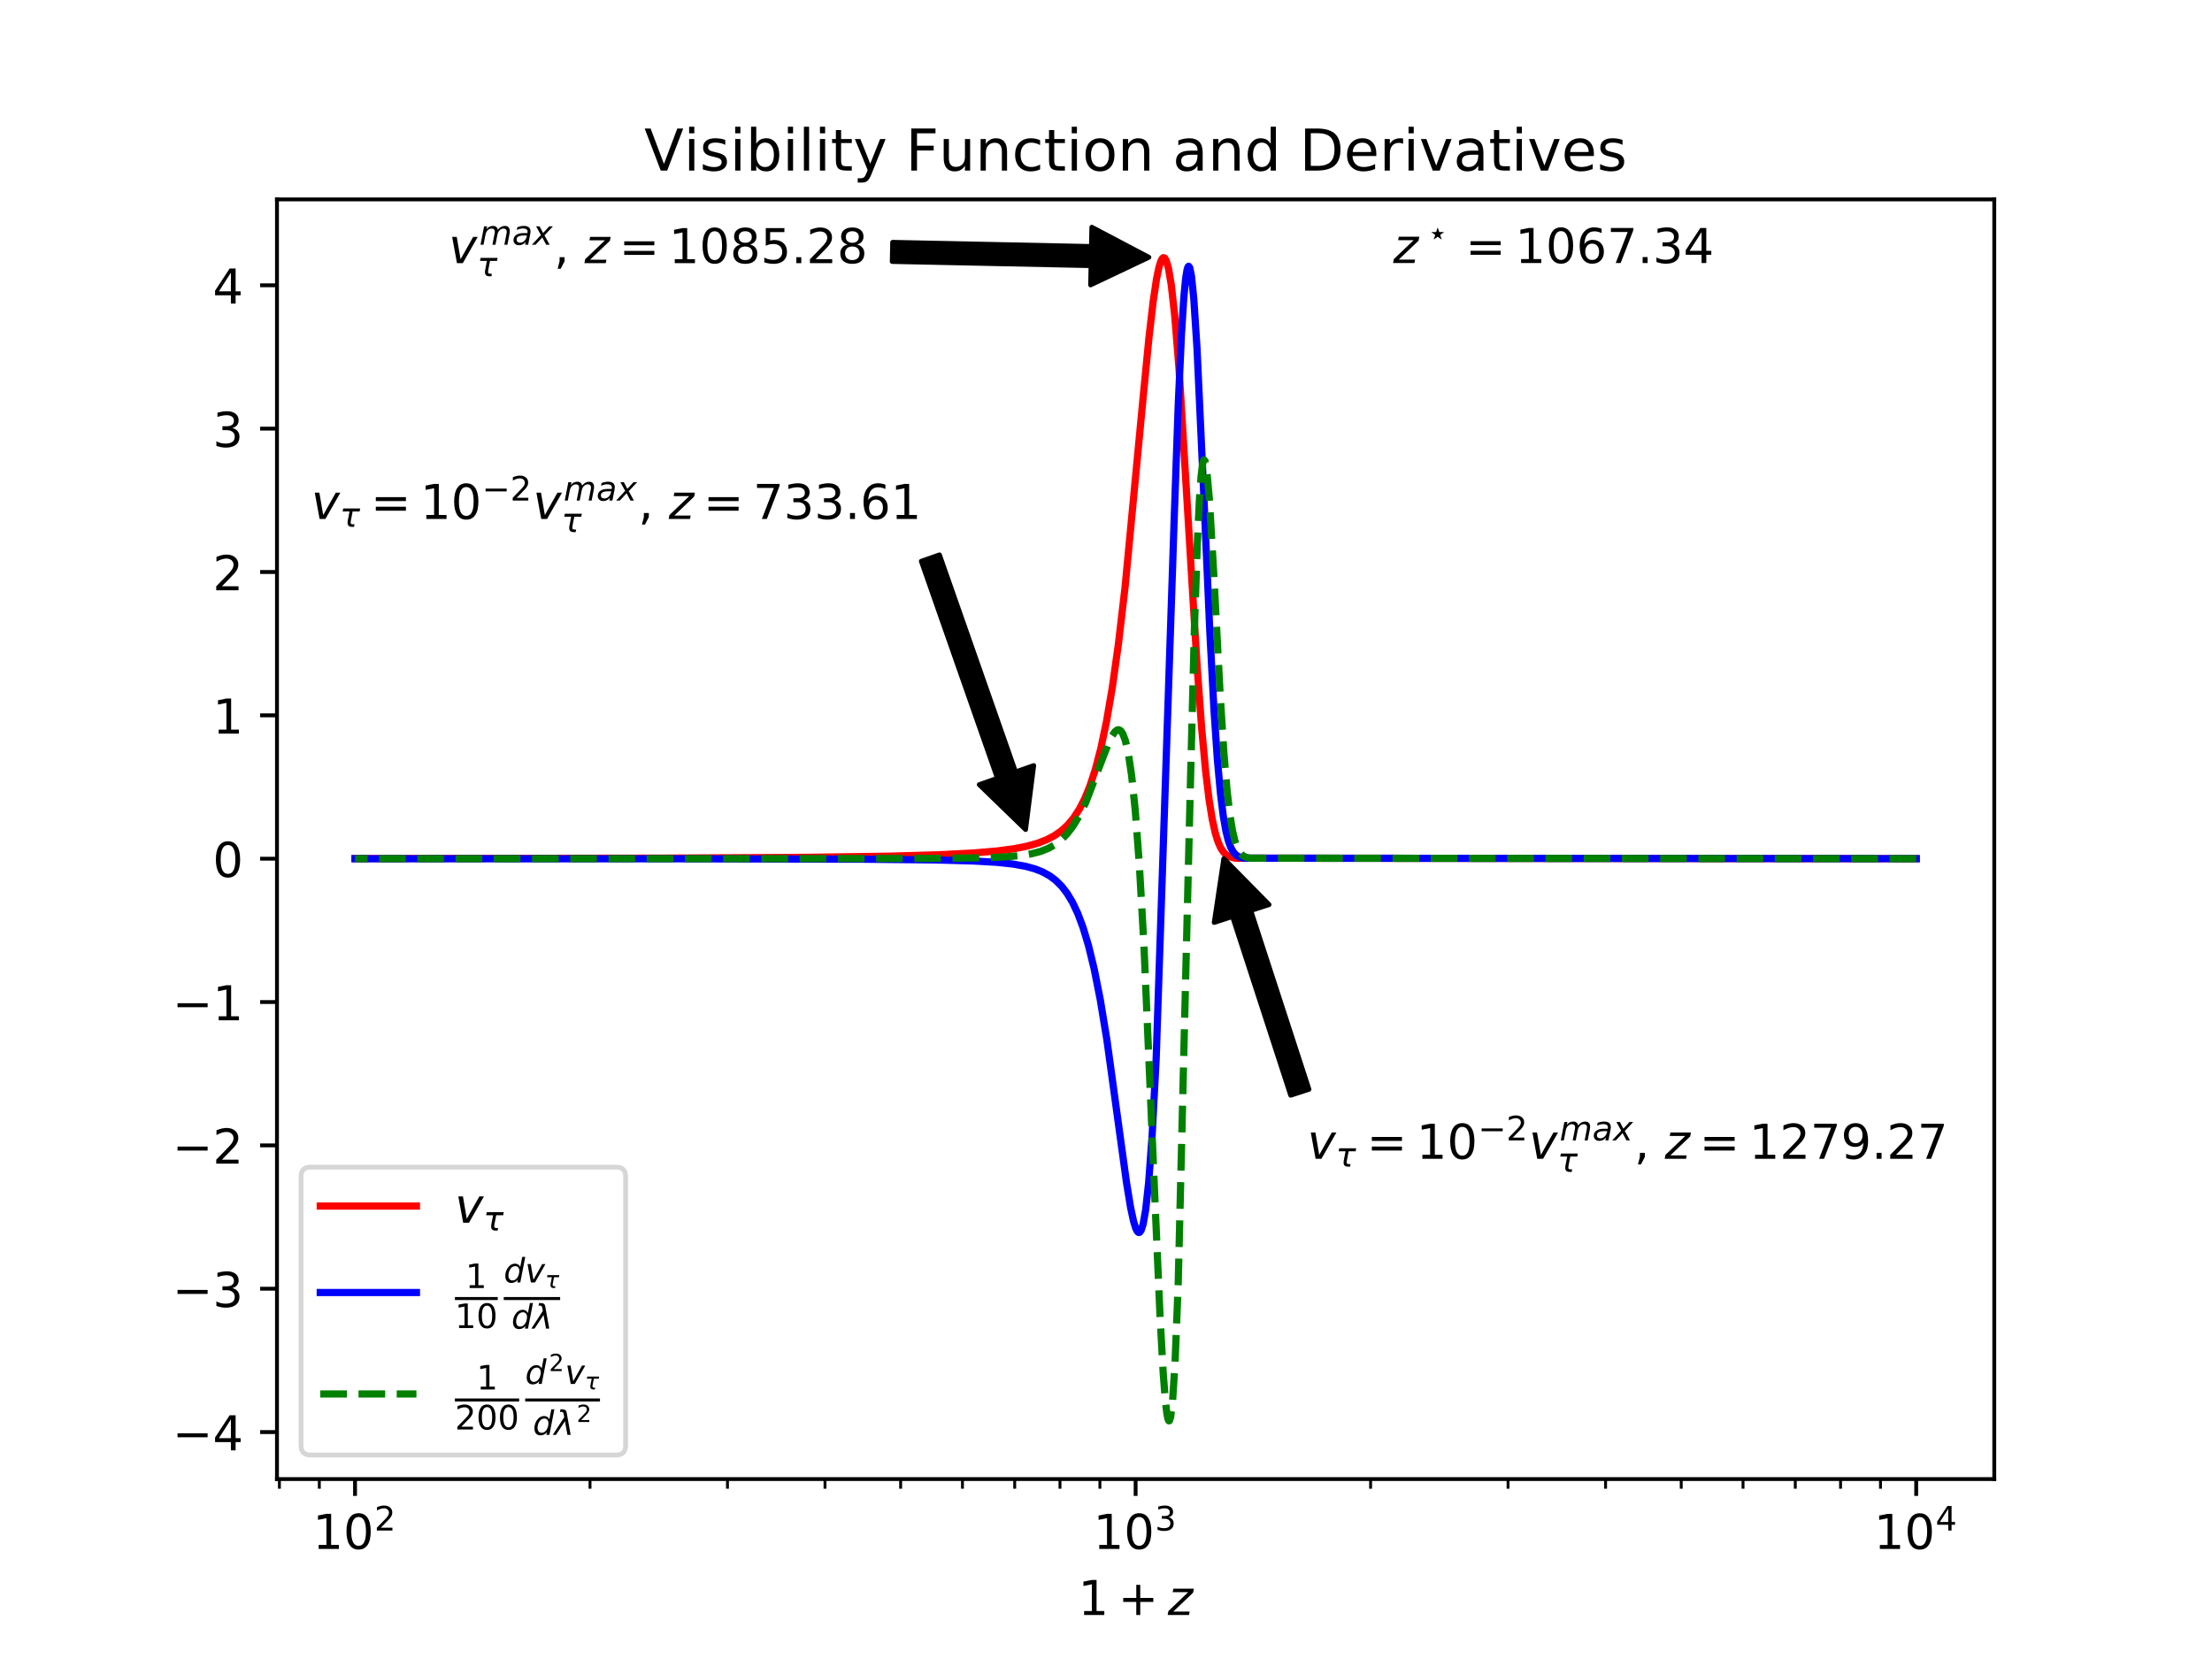 <?xml version="1.0" encoding="utf-8" standalone="no"?>
<!DOCTYPE svg PUBLIC "-//W3C//DTD SVG 1.1//EN"
  "http://www.w3.org/Graphics/SVG/1.1/DTD/svg11.dtd">
<!-- Created with matplotlib (http://matplotlib.org/) -->
<svg height="345pt" version="1.1" viewBox="0 0 460 345" width="460pt" xmlns="http://www.w3.org/2000/svg" xmlns:xlink="http://www.w3.org/1999/xlink">
 <defs>
  <style type="text/css">
*{stroke-linecap:butt;stroke-linejoin:round;}
  </style>
 </defs>
 <g id="figure_1">
  <g id="patch_1">
   <path d="M 0 345.6 
L 460.8 345.6 
L 460.8 0 
L 0 0 
z
" style="fill:#ffffff;"/>
  </g>
  <g id="axes_1">
   <g id="patch_2">
    <path d="M 57.6 307.584 
L 414.72 307.584 
L 414.72 41.472 
L 57.6 41.472 
z
" style="fill:#ffffff;"/>
   </g>
   <g id="matplotlib.axis_1">
    <g id="xtick_1">
     <g id="line2d_1">
      <defs>
       <path d="M 0 0 
L 0 3.5 
" id="m1f6bc462e3" style="stroke:#000000;stroke-width:0.8;"/>
      </defs>
      <g>
       <use style="stroke:#000000;stroke-width:0.8;" x="73.833" xlink:href="#m1f6bc462e3" y="307.584"/>
      </g>
     </g>
     <g id="text_1">
      <!-- $\mathdefault{10^{2}}$ -->
      <defs>
       <path d="M 12.406 8.297 
L 28.516 8.297 
L 28.516 63.922 
L 10.984 60.406 
L 10.984 69.391 
L 28.422 72.906 
L 38.281 72.906 
L 38.281 8.297 
L 54.391 8.297 
L 54.391 0 
L 12.406 0 
z
" id="DejaVuSans-31"/>
       <path d="M 31.781 66.406 
Q 24.172 66.406 20.328 58.906 
Q 16.5 51.422 16.5 36.375 
Q 16.5 21.391 20.328 13.891 
Q 24.172 6.391 31.781 6.391 
Q 39.453 6.391 43.281 13.891 
Q 47.125 21.391 47.125 36.375 
Q 47.125 51.422 43.281 58.906 
Q 39.453 66.406 31.781 66.406 
z
M 31.781 74.219 
Q 44.047 74.219 50.516 64.516 
Q 56.984 54.828 56.984 36.375 
Q 56.984 17.969 50.516 8.266 
Q 44.047 -1.422 31.781 -1.422 
Q 19.531 -1.422 13.062 8.266 
Q 6.594 17.969 6.594 36.375 
Q 6.594 54.828 13.062 64.516 
Q 19.531 74.219 31.781 74.219 
z
" id="DejaVuSans-30"/>
       <path d="M 19.188 8.297 
L 53.609 8.297 
L 53.609 0 
L 7.328 0 
L 7.328 8.297 
Q 12.938 14.109 22.625 23.891 
Q 32.328 33.688 34.812 36.531 
Q 39.547 41.844 41.422 45.531 
Q 43.312 49.219 43.312 52.781 
Q 43.312 58.594 39.234 62.25 
Q 35.156 65.922 28.609 65.922 
Q 23.969 65.922 18.812 64.312 
Q 13.672 62.703 7.812 59.422 
L 7.812 69.391 
Q 13.766 71.781 18.938 73 
Q 24.125 74.219 28.422 74.219 
Q 39.75 74.219 46.484 68.547 
Q 53.219 62.891 53.219 53.422 
Q 53.219 48.922 51.531 44.891 
Q 49.859 40.875 45.406 35.406 
Q 44.188 33.984 37.641 27.219 
Q 31.109 20.453 19.188 8.297 
z
" id="DejaVuSans-32"/>
      </defs>
      <g transform="translate(65.033 322.182)scale(0.1 -0.1)">
       <use transform="translate(0 0.766)" xlink:href="#DejaVuSans-31"/>
       <use transform="translate(63.623 0.766)" xlink:href="#DejaVuSans-30"/>
       <use transform="translate(128.203 39.047)scale(0.7)" xlink:href="#DejaVuSans-32"/>
      </g>
     </g>
    </g>
    <g id="xtick_2">
     <g id="line2d_2">
      <g>
       <use style="stroke:#000000;stroke-width:0.8;" x="236.16" xlink:href="#m1f6bc462e3" y="307.584"/>
      </g>
     </g>
     <g id="text_2">
      <!-- $\mathdefault{10^{3}}$ -->
      <defs>
       <path d="M 40.578 39.312 
Q 47.656 37.797 51.625 33 
Q 55.609 28.219 55.609 21.188 
Q 55.609 10.406 48.188 4.484 
Q 40.766 -1.422 27.094 -1.422 
Q 22.516 -1.422 17.656 -0.516 
Q 12.797 0.391 7.625 2.203 
L 7.625 11.719 
Q 11.719 9.328 16.594 8.109 
Q 21.484 6.891 26.812 6.891 
Q 36.078 6.891 40.938 10.547 
Q 45.797 14.203 45.797 21.188 
Q 45.797 27.641 41.281 31.266 
Q 36.766 34.906 28.719 34.906 
L 20.219 34.906 
L 20.219 43.016 
L 29.109 43.016 
Q 36.375 43.016 40.234 45.922 
Q 44.094 48.828 44.094 54.297 
Q 44.094 59.906 40.109 62.906 
Q 36.141 65.922 28.719 65.922 
Q 24.656 65.922 20.016 65.031 
Q 15.375 64.156 9.812 62.312 
L 9.812 71.094 
Q 15.438 72.656 20.344 73.438 
Q 25.25 74.219 29.594 74.219 
Q 40.828 74.219 47.359 69.109 
Q 53.906 64.016 53.906 55.328 
Q 53.906 49.266 50.438 45.094 
Q 46.969 40.922 40.578 39.312 
z
" id="DejaVuSans-33"/>
      </defs>
      <g transform="translate(227.36 322.182)scale(0.1 -0.1)">
       <use transform="translate(0 0.766)" xlink:href="#DejaVuSans-31"/>
       <use transform="translate(63.623 0.766)" xlink:href="#DejaVuSans-30"/>
       <use transform="translate(128.203 39.047)scale(0.7)" xlink:href="#DejaVuSans-33"/>
      </g>
     </g>
    </g>
    <g id="xtick_3">
     <g id="line2d_3">
      <g>
       <use style="stroke:#000000;stroke-width:0.8;" x="398.487" xlink:href="#m1f6bc462e3" y="307.584"/>
      </g>
     </g>
     <g id="text_3">
      <!-- $\mathdefault{10^{4}}$ -->
      <defs>
       <path d="M 37.797 64.312 
L 12.891 25.391 
L 37.797 25.391 
z
M 35.203 72.906 
L 47.609 72.906 
L 47.609 25.391 
L 58.016 25.391 
L 58.016 17.188 
L 47.609 17.188 
L 47.609 0 
L 37.797 0 
L 37.797 17.188 
L 4.891 17.188 
L 4.891 26.703 
z
" id="DejaVuSans-34"/>
      </defs>
      <g transform="translate(389.687 322.182)scale(0.1 -0.1)">
       <use transform="translate(0 0.684)" xlink:href="#DejaVuSans-31"/>
       <use transform="translate(63.623 0.684)" xlink:href="#DejaVuSans-30"/>
       <use transform="translate(128.203 38.966)scale(0.7)" xlink:href="#DejaVuSans-34"/>
      </g>
     </g>
    </g>
    <g id="xtick_4">
     <g id="line2d_4">
      <defs>
       <path d="M 0 0 
L 0 2 
" id="m456f0be88f" style="stroke:#000000;stroke-width:0.6;"/>
      </defs>
      <g>
       <use style="stroke:#000000;stroke-width:0.6;" x="58.102" xlink:href="#m456f0be88f" y="307.584"/>
      </g>
     </g>
    </g>
    <g id="xtick_5">
     <g id="line2d_5">
      <g>
       <use style="stroke:#000000;stroke-width:0.6;" x="66.405" xlink:href="#m456f0be88f" y="307.584"/>
      </g>
     </g>
    </g>
    <g id="xtick_6">
     <g id="line2d_6">
      <g>
       <use style="stroke:#000000;stroke-width:0.6;" x="122.698" xlink:href="#m456f0be88f" y="307.584"/>
      </g>
     </g>
    </g>
    <g id="xtick_7">
     <g id="line2d_7">
      <g>
       <use style="stroke:#000000;stroke-width:0.6;" x="151.283" xlink:href="#m456f0be88f" y="307.584"/>
      </g>
     </g>
    </g>
    <g id="xtick_8">
     <g id="line2d_8">
      <g>
       <use style="stroke:#000000;stroke-width:0.6;" x="171.563" xlink:href="#m456f0be88f" y="307.584"/>
      </g>
     </g>
    </g>
    <g id="xtick_9">
     <g id="line2d_9">
      <g>
       <use style="stroke:#000000;stroke-width:0.6;" x="187.295" xlink:href="#m456f0be88f" y="307.584"/>
      </g>
     </g>
    </g>
    <g id="xtick_10">
     <g id="line2d_10">
      <g>
       <use style="stroke:#000000;stroke-width:0.6;" x="200.148" xlink:href="#m456f0be88f" y="307.584"/>
      </g>
     </g>
    </g>
    <g id="xtick_11">
     <g id="line2d_11">
      <g>
       <use style="stroke:#000000;stroke-width:0.6;" x="211.015" xlink:href="#m456f0be88f" y="307.584"/>
      </g>
     </g>
    </g>
    <g id="xtick_12">
     <g id="line2d_12">
      <g>
       <use style="stroke:#000000;stroke-width:0.6;" x="220.429" xlink:href="#m456f0be88f" y="307.584"/>
      </g>
     </g>
    </g>
    <g id="xtick_13">
     <g id="line2d_13">
      <g>
       <use style="stroke:#000000;stroke-width:0.6;" x="228.732" xlink:href="#m456f0be88f" y="307.584"/>
      </g>
     </g>
    </g>
    <g id="xtick_14">
     <g id="line2d_14">
      <g>
       <use style="stroke:#000000;stroke-width:0.6;" x="285.025" xlink:href="#m456f0be88f" y="307.584"/>
      </g>
     </g>
    </g>
    <g id="xtick_15">
     <g id="line2d_15">
      <g>
       <use style="stroke:#000000;stroke-width:0.6;" x="313.61" xlink:href="#m456f0be88f" y="307.584"/>
      </g>
     </g>
    </g>
    <g id="xtick_16">
     <g id="line2d_16">
      <g>
       <use style="stroke:#000000;stroke-width:0.6;" x="333.891" xlink:href="#m456f0be88f" y="307.584"/>
      </g>
     </g>
    </g>
    <g id="xtick_17">
     <g id="line2d_17">
      <g>
       <use style="stroke:#000000;stroke-width:0.6;" x="349.622" xlink:href="#m456f0be88f" y="307.584"/>
      </g>
     </g>
    </g>
    <g id="xtick_18">
     <g id="line2d_18">
      <g>
       <use style="stroke:#000000;stroke-width:0.6;" x="362.475" xlink:href="#m456f0be88f" y="307.584"/>
      </g>
     </g>
    </g>
    <g id="xtick_19">
     <g id="line2d_19">
      <g>
       <use style="stroke:#000000;stroke-width:0.6;" x="373.342" xlink:href="#m456f0be88f" y="307.584"/>
      </g>
     </g>
    </g>
    <g id="xtick_20">
     <g id="line2d_20">
      <g>
       <use style="stroke:#000000;stroke-width:0.6;" x="382.756" xlink:href="#m456f0be88f" y="307.584"/>
      </g>
     </g>
    </g>
    <g id="xtick_21">
     <g id="line2d_21">
      <g>
       <use style="stroke:#000000;stroke-width:0.6;" x="391.06" xlink:href="#m456f0be88f" y="307.584"/>
      </g>
     </g>
    </g>
    <g id="text_4">
     <!-- $1+z$ -->
     <defs>
      <path d="M 46 62.703 
L 46 35.5 
L 73.188 35.5 
L 73.188 27.203 
L 46 27.203 
L 46 0 
L 37.797 0 
L 37.797 27.203 
L 10.594 27.203 
L 10.594 35.5 
L 37.797 35.5 
L 37.797 62.703 
z
" id="DejaVuSans-2b"/>
      <path d="M 11.625 54.688 
L 54.297 54.688 
L 52.688 46.484 
L 11.531 7.172 
L 45.516 7.172 
L 44.094 0 
L -0.297 0 
L 1.312 8.203 
L 42.484 47.516 
L 10.203 47.516 
z
" id="DejaVuSans-Oblique-7a"/>
     </defs>
     <g transform="translate(224.21 335.861)scale(0.1 -0.1)">
      <use transform="translate(0 0.094)" xlink:href="#DejaVuSans-31"/>
      <use transform="translate(83.105 0.094)" xlink:href="#DejaVuSans-2b"/>
      <use transform="translate(186.377 0.094)" xlink:href="#DejaVuSans-Oblique-7a"/>
     </g>
    </g>
   </g>
   <g id="matplotlib.axis_2">
    <g id="ytick_1">
     <g id="line2d_22">
      <defs>
       <path d="M 0 0 
L -3.5 0 
" id="m8b9dc09d38" style="stroke:#000000;stroke-width:0.8;"/>
      </defs>
      <g>
       <use style="stroke:#000000;stroke-width:0.8;" x="57.6" xlink:href="#m8b9dc09d38" y="297.809"/>
      </g>
     </g>
     <g id="text_5">
      <!-- −4 -->
      <defs>
       <path d="M 10.594 35.5 
L 73.188 35.5 
L 73.188 27.203 
L 10.594 27.203 
z
" id="DejaVuSans-2212"/>
      </defs>
      <g transform="translate(35.858 301.609)scale(0.1 -0.1)">
       <use xlink:href="#DejaVuSans-2212"/>
       <use x="83.789" xlink:href="#DejaVuSans-34"/>
      </g>
     </g>
    </g>
    <g id="ytick_2">
     <g id="line2d_23">
      <g>
       <use style="stroke:#000000;stroke-width:0.8;" x="57.6" xlink:href="#m8b9dc09d38" y="267.999"/>
      </g>
     </g>
     <g id="text_6">
      <!-- −3 -->
      <g transform="translate(35.858 271.798)scale(0.1 -0.1)">
       <use xlink:href="#DejaVuSans-2212"/>
       <use x="83.789" xlink:href="#DejaVuSans-33"/>
      </g>
     </g>
    </g>
    <g id="ytick_3">
     <g id="line2d_24">
      <g>
       <use style="stroke:#000000;stroke-width:0.8;" x="57.6" xlink:href="#m8b9dc09d38" y="238.189"/>
      </g>
     </g>
     <g id="text_7">
      <!-- −2 -->
      <g transform="translate(35.858 241.988)scale(0.1 -0.1)">
       <use xlink:href="#DejaVuSans-2212"/>
       <use x="83.789" xlink:href="#DejaVuSans-32"/>
      </g>
     </g>
    </g>
    <g id="ytick_4">
     <g id="line2d_25">
      <g>
       <use style="stroke:#000000;stroke-width:0.8;" x="57.6" xlink:href="#m8b9dc09d38" y="208.379"/>
      </g>
     </g>
     <g id="text_8">
      <!-- −1 -->
      <g transform="translate(35.858 212.178)scale(0.1 -0.1)">
       <use xlink:href="#DejaVuSans-2212"/>
       <use x="83.789" xlink:href="#DejaVuSans-31"/>
      </g>
     </g>
    </g>
    <g id="ytick_5">
     <g id="line2d_26">
      <g>
       <use style="stroke:#000000;stroke-width:0.8;" x="57.6" xlink:href="#m8b9dc09d38" y="178.569"/>
      </g>
     </g>
     <g id="text_9">
      <!-- 0 -->
      <g transform="translate(44.237 182.368)scale(0.1 -0.1)">
       <use xlink:href="#DejaVuSans-30"/>
      </g>
     </g>
    </g>
    <g id="ytick_6">
     <g id="line2d_27">
      <g>
       <use style="stroke:#000000;stroke-width:0.8;" x="57.6" xlink:href="#m8b9dc09d38" y="148.759"/>
      </g>
     </g>
     <g id="text_10">
      <!-- 1 -->
      <g transform="translate(44.237 152.558)scale(0.1 -0.1)">
       <use xlink:href="#DejaVuSans-31"/>
      </g>
     </g>
    </g>
    <g id="ytick_7">
     <g id="line2d_28">
      <g>
       <use style="stroke:#000000;stroke-width:0.8;" x="57.6" xlink:href="#m8b9dc09d38" y="118.949"/>
      </g>
     </g>
     <g id="text_11">
      <!-- 2 -->
      <g transform="translate(44.237 122.748)scale(0.1 -0.1)">
       <use xlink:href="#DejaVuSans-32"/>
      </g>
     </g>
    </g>
    <g id="ytick_8">
     <g id="line2d_29">
      <g>
       <use style="stroke:#000000;stroke-width:0.8;" x="57.6" xlink:href="#m8b9dc09d38" y="89.139"/>
      </g>
     </g>
     <g id="text_12">
      <!-- 3 -->
      <g transform="translate(44.237 92.938)scale(0.1 -0.1)">
       <use xlink:href="#DejaVuSans-33"/>
      </g>
     </g>
    </g>
    <g id="ytick_9">
     <g id="line2d_30">
      <g>
       <use style="stroke:#000000;stroke-width:0.8;" x="57.6" xlink:href="#m8b9dc09d38" y="59.329"/>
      </g>
     </g>
     <g id="text_13">
      <!-- 4 -->
      <g transform="translate(44.237 63.128)scale(0.1 -0.1)">
       <use xlink:href="#DejaVuSans-34"/>
      </g>
     </g>
    </g>
   </g>
   <g id="line2d_31">
    <path clip-path="url(#p5b0e2bc181)" d="M 398.487 178.569 
L 256.891 178.462 
L 255.82 178.214 
L 255.073 177.816 
L 254.456 177.232 
L 253.872 176.356 
L 253.287 175.041 
L 252.703 173.143 
L 252.086 170.336 
L 251.437 166.301 
L 250.722 160.381 
L 249.91 151.62 
L 248.969 138.821 
L 247.703 118.199 
L 245.203 76.896 
L 244.293 65.686 
L 243.579 59.302 
L 242.995 55.827 
L 242.54 54.231 
L 242.183 53.646 
L 241.923 53.579 
L 241.696 53.76 
L 241.404 54.308 
L 241.014 55.561 
L 240.495 58.081 
L 239.813 62.661 
L 238.936 70.207 
L 237.637 83.53 
L 233.968 122.08 
L 232.572 134.001 
L 231.306 143.012 
L 230.105 150.038 
L 228.936 155.594 
L 227.799 159.946 
L 226.695 163.34 
L 225.591 166.053 
L 224.455 168.27 
L 223.286 170.064 
L 222.085 171.506 
L 220.786 172.714 
L 219.39 173.709 
L 217.799 174.565 
L 215.948 175.299 
L 213.708 175.937 
L 210.916 176.491 
L 207.279 176.974 
L 202.311 177.395 
L 195.233 177.755 
L 184.648 178.054 
L 167.7 178.29 
L 137.764 178.456 
L 73.833 178.548 
L 73.833 178.548 
" style="fill:none;stroke:#ff0000;stroke-linecap:square;stroke-width:1.5;"/>
   </g>
   <g id="line2d_32">
    <path clip-path="url(#p5b0e2bc181)" d="M 398.487 178.569 
L 258.645 178.46 
L 257.703 178.213 
L 257.054 177.82 
L 256.502 177.222 
L 255.982 176.311 
L 255.463 174.914 
L 254.943 172.853 
L 254.391 169.708 
L 253.807 165.03 
L 253.157 157.887 
L 252.443 147.399 
L 251.599 131.516 
L 250.333 102.844 
L 248.936 72.582 
L 248.255 62.081 
L 247.768 57.376 
L 247.41 55.655 
L 247.183 55.373 
L 247.053 55.503 
L 246.858 56.101 
L 246.566 57.903 
L 246.177 61.976 
L 245.69 69.628 
L 245.04 83.777 
L 244.164 108.392 
L 240.43 220.285 
L 239.585 236.258 
L 238.871 245.916 
L 238.254 251.549 
L 237.735 254.513 
L 237.313 255.843 
L 236.988 256.274 
L 236.761 256.297 
L 236.501 256.064 
L 236.176 255.421 
L 235.722 253.942 
L 235.105 251.05 
L 234.261 245.89 
L 232.864 235.737 
L 230.202 216.359 
L 228.806 207.878 
L 227.54 201.499 
L 226.371 196.688 
L 225.234 192.905 
L 224.13 189.961 
L 223.026 187.625 
L 221.922 185.786 
L 220.786 184.312 
L 219.585 183.114 
L 218.286 182.137 
L 216.857 181.343 
L 215.201 180.684 
L 213.221 180.141 
L 210.688 179.691 
L 207.312 179.329 
L 202.409 179.044 
L 194.486 178.829 
L 179.648 178.681 
L 143.868 178.596 
L 73.833 178.573 
L 73.833 178.573 
" style="fill:none;stroke:#0000ff;stroke-linecap:square;stroke-width:1.5;"/>
   </g>
   <g id="line2d_33">
    <path clip-path="url(#p5b0e2bc181)" d="M 398.487 178.569 
L 259.846 178.463 
L 258.937 178.215 
L 258.32 177.822 
L 257.8 177.227 
L 257.313 176.327 
L 256.826 174.952 
L 256.307 172.767 
L 255.755 169.383 
L 255.17 164.316 
L 254.521 156.623 
L 253.742 144.496 
L 252.476 120.511 
L 251.501 103.841 
L 250.949 97.774 
L 250.592 95.873 
L 250.398 95.628 
L 250.268 95.798 
L 250.073 96.578 
L 249.781 98.97 
L 249.423 103.945 
L 248.969 113.531 
L 248.384 130.843 
L 247.573 162.233 
L 245.008 267.146 
L 244.358 283.357 
L 243.839 291.463 
L 243.449 294.656 
L 243.189 295.451 
L 243.06 295.463 
L 242.897 295.133 
L 242.67 294.047 
L 242.345 291.324 
L 241.891 285.46 
L 241.241 273.761 
L 240.267 251.637 
L 237.897 196.69 
L 236.923 179.647 
L 236.079 168.486 
L 235.332 161.309 
L 234.65 156.742 
L 234.033 154.025 
L 233.481 152.561 
L 233.027 151.934 
L 232.637 151.749 
L 232.28 151.825 
L 231.858 152.168 
L 231.273 153.012 
L 230.559 154.471 
L 229.488 157.182 
L 225.819 166.814 
L 224.39 169.735 
L 223.091 171.865 
L 221.858 173.462 
L 220.624 174.7 
L 219.357 175.663 
L 217.994 176.429 
L 216.37 177.068 
L 214.487 177.556 
L 212.149 177.926 
L 208.87 178.205 
L 203.61 178.4 
L 193.382 178.514 
L 162.083 178.562 
L 73.833 178.569 
L 73.833 178.569 
" style="fill:none;stroke:#008000;stroke-dasharray:5.55,2.4;stroke-dashoffset:0;stroke-width:1.5;"/>
   </g>
   <g id="patch_3">
    <path d="M 57.6 307.584 
L 57.6 41.472 
" style="fill:none;stroke:#000000;stroke-linecap:square;stroke-linejoin:miter;stroke-width:0.8;"/>
   </g>
   <g id="patch_4">
    <path d="M 414.72 307.584 
L 414.72 41.472 
" style="fill:none;stroke:#000000;stroke-linecap:square;stroke-linejoin:miter;stroke-width:0.8;"/>
   </g>
   <g id="patch_5">
    <path d="M 57.6 307.584 
L 414.72 307.584 
" style="fill:none;stroke:#000000;stroke-linecap:square;stroke-linejoin:miter;stroke-width:0.8;"/>
   </g>
   <g id="patch_6">
    <path d="M 57.6 41.472 
L 414.72 41.472 
" style="fill:none;stroke:#000000;stroke-linecap:square;stroke-linejoin:miter;stroke-width:0.8;"/>
   </g>
   <g id="patch_7">
    <path d="M 185.629 50.385 
Q 206.298 50.818 226.967 51.252 
L 227.051 47.253 
Q 232.985 50.378 238.92 53.503 
Q 232.859 56.377 226.799 59.25 
L 226.883 55.251 
Q 206.214 54.817 185.545 54.384 
L 185.629 50.385 
z
" style="stroke:#000000;stroke-linecap:round;"/>
   </g>
   <g id="text_14">
    <!-- $v_\tau^{max}$, $z=1085.28$ -->
    <defs>
     <path d="M 7.172 54.688 
L 16.703 54.688 
L 24.703 8.203 
L 50.875 54.688 
L 60.406 54.688 
L 29.297 0 
L 17.188 0 
z
" id="DejaVuSans-Oblique-76"/>
     <path d="M 89.797 33.016 
L 83.406 0 
L 74.422 0 
L 80.719 32.719 
Q 81.109 34.812 81.297 36.328 
Q 81.5 37.844 81.5 38.922 
Q 81.5 43.312 79.047 45.75 
Q 76.609 48.188 72.219 48.188 
Q 65.672 48.188 60.547 43.281 
Q 55.422 38.375 53.906 30.516 
L 47.906 0 
L 38.922 0 
L 45.312 32.719 
Q 45.703 34.516 45.891 36.047 
Q 46.094 37.594 46.094 38.812 
Q 46.094 43.266 43.656 45.719 
Q 41.219 48.188 36.922 48.188 
Q 30.281 48.188 25.141 43.281 
Q 20.016 38.375 18.5 30.516 
L 12.5 0 
L 3.516 0 
L 14.203 54.688 
L 23.188 54.688 
L 21.484 46.188 
Q 25.141 50.984 30.047 53.484 
Q 34.969 56 40.578 56 
Q 46.531 56 50.359 52.875 
Q 54.203 49.75 54.984 44.188 
Q 59.078 49.953 64.469 52.969 
Q 69.875 56 75.875 56 
Q 82.906 56 86.734 51.953 
Q 90.578 47.906 90.578 40.484 
Q 90.578 38.875 90.375 36.938 
Q 90.188 35.016 89.797 33.016 
z
" id="DejaVuSans-Oblique-6d"/>
     <path d="M 53.719 31.203 
L 47.609 0 
L 38.625 0 
L 40.281 8.297 
Q 36.328 3.422 31.266 1 
Q 26.219 -1.422 20.016 -1.422 
Q 13.031 -1.422 8.562 2.844 
Q 4.109 7.125 4.109 13.812 
Q 4.109 23.391 11.75 28.953 
Q 19.391 34.516 32.812 34.516 
L 45.312 34.516 
L 45.797 36.922 
Q 45.906 37.312 45.953 37.766 
Q 46 38.234 46 39.203 
Q 46 43.562 42.453 45.969 
Q 38.922 48.391 32.516 48.391 
Q 28.125 48.391 23.5 47.266 
Q 18.891 46.141 14.016 43.891 
L 15.578 52.203 
Q 20.656 54.109 25.516 55.047 
Q 30.375 56 34.906 56 
Q 44.578 56 49.625 51.797 
Q 54.688 47.609 54.688 39.594 
Q 54.688 37.984 54.438 35.812 
Q 54.203 33.641 53.719 31.203 
z
M 44 27.484 
L 35.016 27.484 
Q 23.969 27.484 18.672 24.531 
Q 13.375 21.578 13.375 15.375 
Q 13.375 11.078 16.078 8.641 
Q 18.797 6.203 23.578 6.203 
Q 30.906 6.203 36.375 11.453 
Q 41.844 16.703 43.609 25.484 
z
" id="DejaVuSans-Oblique-61"/>
     <path d="M 60.016 54.688 
L 34.906 27.875 
L 50.297 0 
L 39.984 0 
L 28.422 21.688 
L 8.297 0 
L -2.594 0 
L 24.312 28.812 
L 10.016 54.688 
L 20.312 54.688 
L 30.812 34.906 
L 49.125 54.688 
z
" id="DejaVuSans-Oblique-78"/>
     <path d="M 32.859 9.969 
Q 34.188 7.625 39.453 7.625 
L 43.75 7.625 
L 42.281 0 
L 36.922 0 
Q 28.125 0 25 4.688 
Q 21.922 9.469 23.969 19.828 
L 29 45.703 
L 8.453 45.703 
L 10.203 54.688 
L 60.641 54.688 
L 58.891 45.703 
L 38.188 45.703 
L 33.016 19.281 
Q 31.641 12.203 32.859 9.969 
z
" id="DejaVuSans-Oblique-3c4"/>
     <path d="M 11.719 12.406 
L 22.016 12.406 
L 22.016 4 
L 14.016 -11.625 
L 7.719 -11.625 
L 11.719 4 
z
" id="DejaVuSans-2c"/>
     <path id="DejaVuSans-20"/>
     <path d="M 10.594 45.406 
L 73.188 45.406 
L 73.188 37.203 
L 10.594 37.203 
z
M 10.594 25.484 
L 73.188 25.484 
L 73.188 17.188 
L 10.594 17.188 
z
" id="DejaVuSans-3d"/>
     <path d="M 31.781 34.625 
Q 24.75 34.625 20.719 30.859 
Q 16.703 27.094 16.703 20.516 
Q 16.703 13.922 20.719 10.156 
Q 24.75 6.391 31.781 6.391 
Q 38.812 6.391 42.859 10.172 
Q 46.922 13.969 46.922 20.516 
Q 46.922 27.094 42.891 30.859 
Q 38.875 34.625 31.781 34.625 
z
M 21.922 38.812 
Q 15.578 40.375 12.031 44.719 
Q 8.5 49.078 8.5 55.328 
Q 8.5 64.062 14.719 69.141 
Q 20.953 74.219 31.781 74.219 
Q 42.672 74.219 48.875 69.141 
Q 55.078 64.062 55.078 55.328 
Q 55.078 49.078 51.531 44.719 
Q 48 40.375 41.703 38.812 
Q 48.828 37.156 52.797 32.312 
Q 56.781 27.484 56.781 20.516 
Q 56.781 9.906 50.312 4.234 
Q 43.844 -1.422 31.781 -1.422 
Q 19.734 -1.422 13.25 4.234 
Q 6.781 9.906 6.781 20.516 
Q 6.781 27.484 10.781 32.312 
Q 14.797 37.156 21.922 38.812 
z
M 18.312 54.391 
Q 18.312 48.734 21.844 45.562 
Q 25.391 42.391 31.781 42.391 
Q 38.141 42.391 41.719 45.562 
Q 45.312 48.734 45.312 54.391 
Q 45.312 60.062 41.719 63.234 
Q 38.141 66.406 31.781 66.406 
Q 25.391 66.406 21.844 63.234 
Q 18.312 60.062 18.312 54.391 
z
" id="DejaVuSans-38"/>
     <path d="M 10.797 72.906 
L 49.516 72.906 
L 49.516 64.594 
L 19.828 64.594 
L 19.828 46.734 
Q 21.969 47.469 24.109 47.828 
Q 26.266 48.188 28.422 48.188 
Q 40.625 48.188 47.75 41.5 
Q 54.891 34.812 54.891 23.391 
Q 54.891 11.625 47.562 5.094 
Q 40.234 -1.422 26.906 -1.422 
Q 22.312 -1.422 17.547 -0.641 
Q 12.797 0.141 7.719 1.703 
L 7.719 11.625 
Q 12.109 9.234 16.797 8.062 
Q 21.484 6.891 26.703 6.891 
Q 35.156 6.891 40.078 11.328 
Q 45.016 15.766 45.016 23.391 
Q 45.016 31 40.078 35.438 
Q 35.156 39.891 26.703 39.891 
Q 22.75 39.891 18.812 39.016 
Q 14.891 38.141 10.797 36.281 
z
" id="DejaVuSans-35"/>
     <path d="M 10.688 12.406 
L 21 12.406 
L 21 0 
L 10.688 0 
z
" id="DejaVuSans-2e"/>
    </defs>
    <g transform="translate(93.312 54.778)scale(0.1 -0.1)">
     <use transform="translate(0 0.519)" xlink:href="#DejaVuSans-Oblique-76"/>
     <use transform="translate(63.646 38.8)scale(0.7)" xlink:href="#DejaVuSans-Oblique-6d"/>
     <use transform="translate(131.834 38.8)scale(0.7)" xlink:href="#DejaVuSans-Oblique-61"/>
     <use transform="translate(174.73 38.8)scale(0.7)" xlink:href="#DejaVuSans-Oblique-78"/>
     <use transform="translate(59.18 -26.825)scale(0.7)" xlink:href="#DejaVuSans-Oblique-3c4"/>
     <use transform="translate(218.89 0.519)" xlink:href="#DejaVuSans-2c"/>
     <use transform="translate(250.677 0.519)" xlink:href="#DejaVuSans-20"/>
     <use transform="translate(282.464 0.519)" xlink:href="#DejaVuSans-Oblique-7a"/>
     <use transform="translate(354.437 0.519)" xlink:href="#DejaVuSans-3d"/>
     <use transform="translate(457.708 0.519)" xlink:href="#DejaVuSans-31"/>
     <use transform="translate(521.331 0.519)" xlink:href="#DejaVuSans-30"/>
     <use transform="translate(584.954 0.519)" xlink:href="#DejaVuSans-38"/>
     <use transform="translate(648.577 0.519)" xlink:href="#DejaVuSans-35"/>
     <use transform="translate(712.201 0.519)" xlink:href="#DejaVuSans-2e"/>
     <use transform="translate(743.91 0.519)" xlink:href="#DejaVuSans-32"/>
     <use transform="translate(807.533 0.519)" xlink:href="#DejaVuSans-38"/>
    </g>
   </g>
   <g id="patch_8">
    <path d="M 195.37 115.387 
Q 203.283 137.955 211.195 160.522 
L 214.97 159.199 
Q 214.124 165.855 213.279 172.511 
Q 208.462 167.84 203.645 163.169 
L 207.42 161.845 
Q 199.508 139.278 191.595 116.711 
L 195.37 115.387 
z
" style="stroke:#000000;stroke-linecap:round;"/>
   </g>
   <g id="text_15">
    <!-- $v_\tau=10^{-2}v_\tau^{max}$, $z=733.61$ -->
    <defs>
     <path d="M 8.203 72.906 
L 55.078 72.906 
L 55.078 68.703 
L 28.609 0 
L 18.312 0 
L 43.219 64.594 
L 8.203 64.594 
z
" id="DejaVuSans-37"/>
     <path d="M 33.016 40.375 
Q 26.375 40.375 22.484 35.828 
Q 18.609 31.297 18.609 23.391 
Q 18.609 15.531 22.484 10.953 
Q 26.375 6.391 33.016 6.391 
Q 39.656 6.391 43.531 10.953 
Q 47.406 15.531 47.406 23.391 
Q 47.406 31.297 43.531 35.828 
Q 39.656 40.375 33.016 40.375 
z
M 52.594 71.297 
L 52.594 62.312 
Q 48.875 64.062 45.094 64.984 
Q 41.312 65.922 37.594 65.922 
Q 27.828 65.922 22.672 59.328 
Q 17.531 52.734 16.797 39.406 
Q 19.672 43.656 24.016 45.922 
Q 28.375 48.188 33.594 48.188 
Q 44.578 48.188 50.953 41.516 
Q 57.328 34.859 57.328 23.391 
Q 57.328 12.156 50.688 5.359 
Q 44.047 -1.422 33.016 -1.422 
Q 20.359 -1.422 13.672 8.266 
Q 6.984 17.969 6.984 36.375 
Q 6.984 53.656 15.188 63.938 
Q 23.391 74.219 37.203 74.219 
Q 40.922 74.219 44.703 73.484 
Q 48.484 72.75 52.594 71.297 
z
" id="DejaVuSans-36"/>
    </defs>
    <g transform="translate(64.742 108)scale(0.1 -0.1)">
     <use transform="translate(0 0.766)" xlink:href="#DejaVuSans-Oblique-76"/>
     <use transform="translate(59.18 -15.641)scale(0.7)" xlink:href="#DejaVuSans-Oblique-3c4"/>
     <use transform="translate(123.54 0.766)" xlink:href="#DejaVuSans-3d"/>
     <use transform="translate(226.812 0.766)" xlink:href="#DejaVuSans-31"/>
     <use transform="translate(290.435 0.766)" xlink:href="#DejaVuSans-30"/>
     <use transform="translate(355.015 39.047)scale(0.7)" xlink:href="#DejaVuSans-2212"/>
     <use transform="translate(413.667 39.047)scale(0.7)" xlink:href="#DejaVuSans-32"/>
     <use transform="translate(460.938 0.766)" xlink:href="#DejaVuSans-Oblique-76"/>
     <use transform="translate(524.583 39.047)scale(0.7)" xlink:href="#DejaVuSans-Oblique-6d"/>
     <use transform="translate(592.772 39.047)scale(0.7)" xlink:href="#DejaVuSans-Oblique-61"/>
     <use transform="translate(635.667 39.047)scale(0.7)" xlink:href="#DejaVuSans-Oblique-78"/>
     <use transform="translate(520.117 -26.578)scale(0.7)" xlink:href="#DejaVuSans-Oblique-3c4"/>
     <use transform="translate(679.827 0.766)" xlink:href="#DejaVuSans-2c"/>
     <use transform="translate(711.615 0.766)" xlink:href="#DejaVuSans-20"/>
     <use transform="translate(743.402 0.766)" xlink:href="#DejaVuSans-Oblique-7a"/>
     <use transform="translate(815.374 0.766)" xlink:href="#DejaVuSans-3d"/>
     <use transform="translate(918.646 0.766)" xlink:href="#DejaVuSans-37"/>
     <use transform="translate(982.269 0.766)" xlink:href="#DejaVuSans-33"/>
     <use transform="translate(1045.892 0.766)" xlink:href="#DejaVuSans-33"/>
     <use transform="translate(1109.515 0.766)" xlink:href="#DejaVuSans-2e"/>
     <use transform="translate(1141.302 0.766)" xlink:href="#DejaVuSans-36"/>
     <use transform="translate(1204.925 0.766)" xlink:href="#DejaVuSans-31"/>
    </g>
   </g>
   <g id="patch_9">
    <path d="M 268.405 227.767 
Q 262.355 209.182 256.305 190.598 
L 252.502 191.836 
Q 253.497 185.201 254.492 178.566 
Q 259.202 183.344 263.912 188.122 
L 260.109 189.36 
Q 266.159 207.944 272.209 226.529 
L 268.405 227.767 
z
" style="stroke:#000000;stroke-linecap:round;"/>
   </g>
   <g id="text_16">
    <!-- $v_\tau=10^{-2}v_\tau^{max}$, $z=1279.27$ -->
    <defs>
     <path d="M 10.984 1.516 
L 10.984 10.5 
Q 14.703 8.734 18.5 7.812 
Q 22.312 6.891 25.984 6.891 
Q 35.75 6.891 40.891 13.453 
Q 46.047 20.016 46.781 33.406 
Q 43.953 29.203 39.594 26.953 
Q 35.25 24.703 29.984 24.703 
Q 19.047 24.703 12.672 31.312 
Q 6.297 37.938 6.297 49.422 
Q 6.297 60.641 12.938 67.422 
Q 19.578 74.219 30.609 74.219 
Q 43.266 74.219 49.922 64.516 
Q 56.594 54.828 56.594 36.375 
Q 56.594 19.141 48.406 8.859 
Q 40.234 -1.422 26.422 -1.422 
Q 22.703 -1.422 18.891 -0.688 
Q 15.094 0.047 10.984 1.516 
z
M 30.609 32.422 
Q 37.25 32.422 41.125 36.953 
Q 45.016 41.5 45.016 49.422 
Q 45.016 57.281 41.125 61.844 
Q 37.25 66.406 30.609 66.406 
Q 23.969 66.406 20.094 61.844 
Q 16.219 57.281 16.219 49.422 
Q 16.219 41.5 20.094 36.953 
Q 23.969 32.422 30.609 32.422 
z
" id="DejaVuSans-39"/>
    </defs>
    <g transform="translate(271.872 241.056)scale(0.1 -0.1)">
     <use transform="translate(0 0.766)" xlink:href="#DejaVuSans-Oblique-76"/>
     <use transform="translate(59.18 -15.641)scale(0.7)" xlink:href="#DejaVuSans-Oblique-3c4"/>
     <use transform="translate(123.54 0.766)" xlink:href="#DejaVuSans-3d"/>
     <use transform="translate(226.812 0.766)" xlink:href="#DejaVuSans-31"/>
     <use transform="translate(290.435 0.766)" xlink:href="#DejaVuSans-30"/>
     <use transform="translate(355.015 39.047)scale(0.7)" xlink:href="#DejaVuSans-2212"/>
     <use transform="translate(413.667 39.047)scale(0.7)" xlink:href="#DejaVuSans-32"/>
     <use transform="translate(460.938 0.766)" xlink:href="#DejaVuSans-Oblique-76"/>
     <use transform="translate(524.583 39.047)scale(0.7)" xlink:href="#DejaVuSans-Oblique-6d"/>
     <use transform="translate(592.772 39.047)scale(0.7)" xlink:href="#DejaVuSans-Oblique-61"/>
     <use transform="translate(635.667 39.047)scale(0.7)" xlink:href="#DejaVuSans-Oblique-78"/>
     <use transform="translate(520.117 -26.578)scale(0.7)" xlink:href="#DejaVuSans-Oblique-3c4"/>
     <use transform="translate(679.827 0.766)" xlink:href="#DejaVuSans-2c"/>
     <use transform="translate(711.615 0.766)" xlink:href="#DejaVuSans-20"/>
     <use transform="translate(743.402 0.766)" xlink:href="#DejaVuSans-Oblique-7a"/>
     <use transform="translate(815.374 0.766)" xlink:href="#DejaVuSans-3d"/>
     <use transform="translate(918.646 0.766)" xlink:href="#DejaVuSans-31"/>
     <use transform="translate(982.269 0.766)" xlink:href="#DejaVuSans-32"/>
     <use transform="translate(1045.892 0.766)" xlink:href="#DejaVuSans-37"/>
     <use transform="translate(1109.515 0.766)" xlink:href="#DejaVuSans-39"/>
     <use transform="translate(1173.138 0.766)" xlink:href="#DejaVuSans-2e"/>
     <use transform="translate(1204.847 0.766)" xlink:href="#DejaVuSans-32"/>
     <use transform="translate(1268.47 0.766)" xlink:href="#DejaVuSans-37"/>
    </g>
   </g>
   <g id="text_17">
    <!-- $z^\star=1067.34$ -->
    <defs>
     <path d="M 12.156 37.359 
L 26.766 37.359 
L 31.297 51.219 
L 35.891 37.359 
L 50.438 37.359 
L 38.625 28.766 
L 43.219 14.891 
L 31.297 23.484 
L 19.438 14.891 
L 23.969 28.766 
z
" id="DejaVuSans-22c6"/>
    </defs>
    <g transform="translate(289.728 54.778)scale(0.1 -0.1)">
     <use transform="translate(0 0.781)" xlink:href="#DejaVuSans-Oblique-7a"/>
     <use transform="translate(70.594 39.062)scale(0.7)" xlink:href="#DejaVuSans-22c6"/>
     <use transform="translate(150.267 0.781)" xlink:href="#DejaVuSans-3d"/>
     <use transform="translate(253.538 0.781)" xlink:href="#DejaVuSans-31"/>
     <use transform="translate(317.161 0.781)" xlink:href="#DejaVuSans-30"/>
     <use transform="translate(380.785 0.781)" xlink:href="#DejaVuSans-36"/>
     <use transform="translate(444.408 0.781)" xlink:href="#DejaVuSans-37"/>
     <use transform="translate(508.031 0.781)" xlink:href="#DejaVuSans-2e"/>
     <use transform="translate(539.818 0.781)" xlink:href="#DejaVuSans-33"/>
     <use transform="translate(603.441 0.781)" xlink:href="#DejaVuSans-34"/>
    </g>
   </g>
   <g id="text_18">
    <!-- Visibility Function and Derivatives -->
    <defs>
     <path d="M 28.609 0 
L 0.781 72.906 
L 11.078 72.906 
L 34.188 11.531 
L 57.328 72.906 
L 67.578 72.906 
L 39.797 0 
z
" id="DejaVuSans-56"/>
     <path d="M 9.422 54.688 
L 18.406 54.688 
L 18.406 0 
L 9.422 0 
z
M 9.422 75.984 
L 18.406 75.984 
L 18.406 64.594 
L 9.422 64.594 
z
" id="DejaVuSans-69"/>
     <path d="M 44.281 53.078 
L 44.281 44.578 
Q 40.484 46.531 36.375 47.5 
Q 32.281 48.484 27.875 48.484 
Q 21.188 48.484 17.844 46.438 
Q 14.5 44.391 14.5 40.281 
Q 14.5 37.156 16.891 35.375 
Q 19.281 33.594 26.516 31.984 
L 29.594 31.297 
Q 39.156 29.25 43.188 25.516 
Q 47.219 21.781 47.219 15.094 
Q 47.219 7.469 41.188 3.016 
Q 35.156 -1.422 24.609 -1.422 
Q 20.219 -1.422 15.453 -0.562 
Q 10.688 0.297 5.422 2 
L 5.422 11.281 
Q 10.406 8.688 15.234 7.391 
Q 20.062 6.109 24.812 6.109 
Q 31.156 6.109 34.562 8.281 
Q 37.984 10.453 37.984 14.406 
Q 37.984 18.062 35.516 20.016 
Q 33.062 21.969 24.703 23.781 
L 21.578 24.516 
Q 13.234 26.266 9.516 29.906 
Q 5.812 33.547 5.812 39.891 
Q 5.812 47.609 11.281 51.797 
Q 16.75 56 26.812 56 
Q 31.781 56 36.172 55.266 
Q 40.578 54.547 44.281 53.078 
z
" id="DejaVuSans-73"/>
     <path d="M 48.688 27.297 
Q 48.688 37.203 44.609 42.844 
Q 40.531 48.484 33.406 48.484 
Q 26.266 48.484 22.188 42.844 
Q 18.109 37.203 18.109 27.297 
Q 18.109 17.391 22.188 11.75 
Q 26.266 6.109 33.406 6.109 
Q 40.531 6.109 44.609 11.75 
Q 48.688 17.391 48.688 27.297 
z
M 18.109 46.391 
Q 20.953 51.266 25.266 53.625 
Q 29.594 56 35.594 56 
Q 45.562 56 51.781 48.094 
Q 58.016 40.188 58.016 27.297 
Q 58.016 14.406 51.781 6.484 
Q 45.562 -1.422 35.594 -1.422 
Q 29.594 -1.422 25.266 0.953 
Q 20.953 3.328 18.109 8.203 
L 18.109 0 
L 9.078 0 
L 9.078 75.984 
L 18.109 75.984 
z
" id="DejaVuSans-62"/>
     <path d="M 9.422 75.984 
L 18.406 75.984 
L 18.406 0 
L 9.422 0 
z
" id="DejaVuSans-6c"/>
     <path d="M 18.312 70.219 
L 18.312 54.688 
L 36.812 54.688 
L 36.812 47.703 
L 18.312 47.703 
L 18.312 18.016 
Q 18.312 11.328 20.141 9.422 
Q 21.969 7.516 27.594 7.516 
L 36.812 7.516 
L 36.812 0 
L 27.594 0 
Q 17.188 0 13.234 3.875 
Q 9.281 7.766 9.281 18.016 
L 9.281 47.703 
L 2.688 47.703 
L 2.688 54.688 
L 9.281 54.688 
L 9.281 70.219 
z
" id="DejaVuSans-74"/>
     <path d="M 32.172 -5.078 
Q 28.375 -14.844 24.75 -17.812 
Q 21.141 -20.797 15.094 -20.797 
L 7.906 -20.797 
L 7.906 -13.281 
L 13.188 -13.281 
Q 16.891 -13.281 18.938 -11.516 
Q 21 -9.766 23.484 -3.219 
L 25.094 0.875 
L 2.984 54.688 
L 12.5 54.688 
L 29.594 11.922 
L 46.688 54.688 
L 56.203 54.688 
z
" id="DejaVuSans-79"/>
     <path d="M 9.812 72.906 
L 51.703 72.906 
L 51.703 64.594 
L 19.672 64.594 
L 19.672 43.109 
L 48.578 43.109 
L 48.578 34.812 
L 19.672 34.812 
L 19.672 0 
L 9.812 0 
z
" id="DejaVuSans-46"/>
     <path d="M 8.5 21.578 
L 8.5 54.688 
L 17.484 54.688 
L 17.484 21.922 
Q 17.484 14.156 20.5 10.266 
Q 23.531 6.391 29.594 6.391 
Q 36.859 6.391 41.078 11.031 
Q 45.312 15.672 45.312 23.688 
L 45.312 54.688 
L 54.297 54.688 
L 54.297 0 
L 45.312 0 
L 45.312 8.406 
Q 42.047 3.422 37.719 1 
Q 33.406 -1.422 27.688 -1.422 
Q 18.266 -1.422 13.375 4.438 
Q 8.5 10.297 8.5 21.578 
z
M 31.109 56 
z
" id="DejaVuSans-75"/>
     <path d="M 54.891 33.016 
L 54.891 0 
L 45.906 0 
L 45.906 32.719 
Q 45.906 40.484 42.875 44.328 
Q 39.844 48.188 33.797 48.188 
Q 26.516 48.188 22.312 43.547 
Q 18.109 38.922 18.109 30.906 
L 18.109 0 
L 9.078 0 
L 9.078 54.688 
L 18.109 54.688 
L 18.109 46.188 
Q 21.344 51.125 25.703 53.562 
Q 30.078 56 35.797 56 
Q 45.219 56 50.047 50.172 
Q 54.891 44.344 54.891 33.016 
z
" id="DejaVuSans-6e"/>
     <path d="M 48.781 52.594 
L 48.781 44.188 
Q 44.969 46.297 41.141 47.344 
Q 37.312 48.391 33.406 48.391 
Q 24.656 48.391 19.812 42.844 
Q 14.984 37.312 14.984 27.297 
Q 14.984 17.281 19.812 11.734 
Q 24.656 6.203 33.406 6.203 
Q 37.312 6.203 41.141 7.25 
Q 44.969 8.297 48.781 10.406 
L 48.781 2.094 
Q 45.016 0.344 40.984 -0.531 
Q 36.969 -1.422 32.422 -1.422 
Q 20.062 -1.422 12.781 6.344 
Q 5.516 14.109 5.516 27.297 
Q 5.516 40.672 12.859 48.328 
Q 20.219 56 33.016 56 
Q 37.156 56 41.109 55.141 
Q 45.062 54.297 48.781 52.594 
z
" id="DejaVuSans-63"/>
     <path d="M 30.609 48.391 
Q 23.391 48.391 19.188 42.75 
Q 14.984 37.109 14.984 27.297 
Q 14.984 17.484 19.156 11.844 
Q 23.344 6.203 30.609 6.203 
Q 37.797 6.203 41.984 11.859 
Q 46.188 17.531 46.188 27.297 
Q 46.188 37.016 41.984 42.703 
Q 37.797 48.391 30.609 48.391 
z
M 30.609 56 
Q 42.328 56 49.016 48.375 
Q 55.719 40.766 55.719 27.297 
Q 55.719 13.875 49.016 6.219 
Q 42.328 -1.422 30.609 -1.422 
Q 18.844 -1.422 12.172 6.219 
Q 5.516 13.875 5.516 27.297 
Q 5.516 40.766 12.172 48.375 
Q 18.844 56 30.609 56 
z
" id="DejaVuSans-6f"/>
     <path d="M 34.281 27.484 
Q 23.391 27.484 19.188 25 
Q 14.984 22.516 14.984 16.5 
Q 14.984 11.719 18.141 8.906 
Q 21.297 6.109 26.703 6.109 
Q 34.188 6.109 38.703 11.406 
Q 43.219 16.703 43.219 25.484 
L 43.219 27.484 
z
M 52.203 31.203 
L 52.203 0 
L 43.219 0 
L 43.219 8.297 
Q 40.141 3.328 35.547 0.953 
Q 30.953 -1.422 24.312 -1.422 
Q 15.922 -1.422 10.953 3.297 
Q 6 8.016 6 15.922 
Q 6 25.141 12.172 29.828 
Q 18.359 34.516 30.609 34.516 
L 43.219 34.516 
L 43.219 35.406 
Q 43.219 41.609 39.141 45 
Q 35.062 48.391 27.688 48.391 
Q 23 48.391 18.547 47.266 
Q 14.109 46.141 10.016 43.891 
L 10.016 52.203 
Q 14.938 54.109 19.578 55.047 
Q 24.219 56 28.609 56 
Q 40.484 56 46.344 49.844 
Q 52.203 43.703 52.203 31.203 
z
" id="DejaVuSans-61"/>
     <path d="M 45.406 46.391 
L 45.406 75.984 
L 54.391 75.984 
L 54.391 0 
L 45.406 0 
L 45.406 8.203 
Q 42.578 3.328 38.25 0.953 
Q 33.938 -1.422 27.875 -1.422 
Q 17.969 -1.422 11.734 6.484 
Q 5.516 14.406 5.516 27.297 
Q 5.516 40.188 11.734 48.094 
Q 17.969 56 27.875 56 
Q 33.938 56 38.25 53.625 
Q 42.578 51.266 45.406 46.391 
z
M 14.797 27.297 
Q 14.797 17.391 18.875 11.75 
Q 22.953 6.109 30.078 6.109 
Q 37.203 6.109 41.297 11.75 
Q 45.406 17.391 45.406 27.297 
Q 45.406 37.203 41.297 42.844 
Q 37.203 48.484 30.078 48.484 
Q 22.953 48.484 18.875 42.844 
Q 14.797 37.203 14.797 27.297 
z
" id="DejaVuSans-64"/>
     <path d="M 19.672 64.797 
L 19.672 8.109 
L 31.594 8.109 
Q 46.688 8.109 53.688 14.938 
Q 60.688 21.781 60.688 36.531 
Q 60.688 51.172 53.688 57.984 
Q 46.688 64.797 31.594 64.797 
z
M 9.812 72.906 
L 30.078 72.906 
Q 51.266 72.906 61.172 64.094 
Q 71.094 55.281 71.094 36.531 
Q 71.094 17.672 61.125 8.828 
Q 51.172 0 30.078 0 
L 9.812 0 
z
" id="DejaVuSans-44"/>
     <path d="M 56.203 29.594 
L 56.203 25.203 
L 14.891 25.203 
Q 15.484 15.922 20.484 11.062 
Q 25.484 6.203 34.422 6.203 
Q 39.594 6.203 44.453 7.469 
Q 49.312 8.734 54.109 11.281 
L 54.109 2.781 
Q 49.266 0.734 44.188 -0.344 
Q 39.109 -1.422 33.891 -1.422 
Q 20.797 -1.422 13.156 6.188 
Q 5.516 13.812 5.516 26.812 
Q 5.516 40.234 12.766 48.109 
Q 20.016 56 32.328 56 
Q 43.359 56 49.781 48.891 
Q 56.203 41.797 56.203 29.594 
z
M 47.219 32.234 
Q 47.125 39.594 43.094 43.984 
Q 39.062 48.391 32.422 48.391 
Q 24.906 48.391 20.391 44.141 
Q 15.875 39.891 15.188 32.172 
z
" id="DejaVuSans-65"/>
     <path d="M 41.109 46.297 
Q 39.594 47.172 37.812 47.578 
Q 36.031 48 33.891 48 
Q 26.266 48 22.188 43.047 
Q 18.109 38.094 18.109 28.812 
L 18.109 0 
L 9.078 0 
L 9.078 54.688 
L 18.109 54.688 
L 18.109 46.188 
Q 20.953 51.172 25.484 53.578 
Q 30.031 56 36.531 56 
Q 37.453 56 38.578 55.875 
Q 39.703 55.766 41.062 55.516 
z
" id="DejaVuSans-72"/>
     <path d="M 2.984 54.688 
L 12.5 54.688 
L 29.594 8.797 
L 46.688 54.688 
L 56.203 54.688 
L 35.688 0 
L 23.484 0 
z
" id="DejaVuSans-76"/>
    </defs>
    <g transform="translate(133.972 35.472)scale(0.12 -0.12)">
     <use xlink:href="#DejaVuSans-56"/>
     <use x="68.377" xlink:href="#DejaVuSans-69"/>
     <use x="96.16" xlink:href="#DejaVuSans-73"/>
     <use x="148.26" xlink:href="#DejaVuSans-69"/>
     <use x="176.043" xlink:href="#DejaVuSans-62"/>
     <use x="239.52" xlink:href="#DejaVuSans-69"/>
     <use x="267.303" xlink:href="#DejaVuSans-6c"/>
     <use x="295.086" xlink:href="#DejaVuSans-69"/>
     <use x="322.869" xlink:href="#DejaVuSans-74"/>
     <use x="362.078" xlink:href="#DejaVuSans-79"/>
     <use x="421.258" xlink:href="#DejaVuSans-20"/>
     <use x="453.045" xlink:href="#DejaVuSans-46"/>
     <use x="510.486" xlink:href="#DejaVuSans-75"/>
     <use x="573.865" xlink:href="#DejaVuSans-6e"/>
     <use x="637.244" xlink:href="#DejaVuSans-63"/>
     <use x="692.225" xlink:href="#DejaVuSans-74"/>
     <use x="731.434" xlink:href="#DejaVuSans-69"/>
     <use x="759.217" xlink:href="#DejaVuSans-6f"/>
     <use x="820.398" xlink:href="#DejaVuSans-6e"/>
     <use x="883.777" xlink:href="#DejaVuSans-20"/>
     <use x="915.564" xlink:href="#DejaVuSans-61"/>
     <use x="976.844" xlink:href="#DejaVuSans-6e"/>
     <use x="1040.223" xlink:href="#DejaVuSans-64"/>
     <use x="1103.699" xlink:href="#DejaVuSans-20"/>
     <use x="1135.486" xlink:href="#DejaVuSans-44"/>
     <use x="1212.488" xlink:href="#DejaVuSans-65"/>
     <use x="1274.012" xlink:href="#DejaVuSans-72"/>
     <use x="1315.125" xlink:href="#DejaVuSans-69"/>
     <use x="1342.908" xlink:href="#DejaVuSans-76"/>
     <use x="1402.088" xlink:href="#DejaVuSans-61"/>
     <use x="1463.367" xlink:href="#DejaVuSans-74"/>
     <use x="1502.576" xlink:href="#DejaVuSans-69"/>
     <use x="1530.359" xlink:href="#DejaVuSans-76"/>
     <use x="1589.539" xlink:href="#DejaVuSans-65"/>
     <use x="1651.062" xlink:href="#DejaVuSans-73"/>
    </g>
   </g>
   <g id="legend_1">
    <g id="patch_10">
     <path d="M 64.6 302.584 
L 128.1 302.584 
Q 130.1 302.584 130.1 300.584 
L 130.1 244.706 
Q 130.1 242.706 128.1 242.706 
L 64.6 242.706 
Q 62.6 242.706 62.6 244.706 
L 62.6 300.584 
Q 62.6 302.584 64.6 302.584 
z
" style="fill:#ffffff;opacity:0.8;stroke:#cccccc;stroke-linejoin:miter;"/>
    </g>
    <g id="line2d_34">
     <path d="M 66.6 250.804 
L 86.6 250.804 
" style="fill:none;stroke:#ff0000;stroke-linecap:square;stroke-width:1.5;"/>
    </g>
    <g id="line2d_35"/>
    <g id="text_19">
     <!-- $v_\tau$ -->
     <g transform="translate(94.6 254.304)scale(0.1 -0.1)">
      <use transform="translate(0 0.312)" xlink:href="#DejaVuSans-Oblique-76"/>
      <use transform="translate(59.18 -16.094)scale(0.7)" xlink:href="#DejaVuSans-Oblique-3c4"/>
     </g>
    </g>
    <g id="line2d_36">
     <path d="M 66.6 268.784 
L 86.6 268.784 
" style="fill:none;stroke:#0000ff;stroke-linecap:square;stroke-width:1.5;"/>
    </g>
    <g id="line2d_37"/>
    <g id="text_20">
     <!-- $\frac{1}{10}\frac{dv_\tau}{d\lambda}$ -->
     <defs>
      <path d="M 41.797 8.203 
Q 38.188 3.469 33.25 1.016 
Q 28.328 -1.422 22.312 -1.422 
Q 14.109 -1.422 9.344 4.172 
Q 4.594 9.766 4.594 19.484 
Q 4.594 27.594 7.469 34.938 
Q 10.359 42.281 15.828 48.094 
Q 19.438 51.953 23.969 53.969 
Q 28.516 56 33.5 56 
Q 38.766 56 42.797 53.453 
Q 46.828 50.922 49.031 46.188 
L 54.891 75.984 
L 63.922 75.984 
L 49.125 0 
L 40.094 0 
z
M 13.922 21.094 
Q 13.922 14.016 17.109 10.062 
Q 20.312 6.109 25.984 6.109 
Q 30.172 6.109 33.766 8.125 
Q 37.359 10.156 40.094 14.109 
Q 42.969 18.219 44.625 23.578 
Q 46.297 28.953 46.297 34.188 
Q 46.297 40.969 43.094 44.766 
Q 39.891 48.578 34.281 48.578 
Q 30.031 48.578 26.359 46.578 
Q 22.703 44.578 20.125 40.828 
Q 17.281 36.766 15.594 31.391 
Q 13.922 26.031 13.922 21.094 
z
" id="DejaVuSans-Oblique-64"/>
      <path d="M 36.719 67.438 
L 48.828 0 
L 39.312 0 
L 31.844 40.438 
L 5.125 0 
L -4.391 0 
L 29.734 52.438 
L 28.031 62.109 
Q 26.953 68.266 21.734 68.266 
L 17.047 68.266 
L 18.5 75.984 
L 24.219 75.875 
Q 35.203 75.734 36.719 67.438 
z
" id="DejaVuSans-Oblique-3bb"/>
     </defs>
     <g transform="translate(94.6 272.284)scale(0.1 -0.1)">
      <use transform="translate(22 44.327)scale(0.7)" xlink:href="#DejaVuSans-31"/>
      <use transform="translate(0 -38.877)scale(0.7)" xlink:href="#DejaVuSans-31"/>
      <use transform="translate(44.536 -38.877)scale(0.7)" xlink:href="#DejaVuSans-30"/>
      <use transform="translate(101.572 55.811)scale(0.7)" xlink:href="#DejaVuSans-Oblique-64"/>
      <use transform="translate(146.006 55.811)scale(0.7)" xlink:href="#DejaVuSans-Oblique-76"/>
      <use transform="translate(187.432 44.327)scale(0.49)" xlink:href="#DejaVuSans-Oblique-3c4"/>
      <use transform="translate(117.572 -40.112)scale(0.7)" xlink:href="#DejaVuSans-Oblique-64"/>
      <use transform="translate(162.006 -40.112)scale(0.7)" xlink:href="#DejaVuSans-Oblique-3bb"/>
      <path d="M 0 19.327 
L 0 25.577 
L 89.072 25.577 
L 89.072 19.327 
L 0 19.327 
z
"/>
      <path d="M 101.572 19.327 
L 101.572 25.577 
L 218.846 25.577 
L 218.846 19.327 
L 101.572 19.327 
z
"/>
     </g>
    </g>
    <g id="line2d_38">
     <path d="M 66.6 289.884 
L 86.6 289.884 
" style="fill:none;stroke:#008000;stroke-dasharray:5.55,2.4;stroke-dashoffset:0;stroke-width:1.5;"/>
    </g>
    <g id="line2d_39"/>
    <g id="text_21">
     <!-- $\frac{1}{200}\frac{d^2v_\tau}{d\lambda^2}$ -->
     <g transform="translate(94.6 293.384)scale(0.1 -0.1)">
      <use transform="translate(45 44.352)scale(0.7)" xlink:href="#DejaVuSans-31"/>
      <use transform="translate(0 -38.852)scale(0.7)" xlink:href="#DejaVuSans-32"/>
      <use transform="translate(44.536 -38.852)scale(0.7)" xlink:href="#DejaVuSans-30"/>
      <use transform="translate(89.072 -38.852)scale(0.7)" xlink:href="#DejaVuSans-30"/>
      <use transform="translate(146.108 55.836)scale(0.7)" xlink:href="#DejaVuSans-Oblique-64"/>
      <use transform="translate(195.755 82.633)scale(0.49)" xlink:href="#DejaVuSans-32"/>
      <use transform="translate(228.845 55.836)scale(0.7)" xlink:href="#DejaVuSans-Oblique-76"/>
      <use transform="translate(270.271 44.352)scale(0.49)" xlink:href="#DejaVuSans-Oblique-3c4"/>
      <use transform="translate(162.108 -50.062)scale(0.7)" xlink:href="#DejaVuSans-Oblique-64"/>
      <use transform="translate(206.542 -50.062)scale(0.7)" xlink:href="#DejaVuSans-Oblique-3bb"/>
      <use transform="translate(253.181 -23.266)scale(0.49)" xlink:href="#DejaVuSans-32"/>
      <path d="M 0 19.352 
L 0 25.602 
L 133.608 25.602 
L 133.608 19.352 
L 0 19.352 
z
"/>
      <path d="M 146.108 19.352 
L 146.108 25.602 
L 301.685 25.602 
L 301.685 19.352 
L 146.108 19.352 
z
"/>
     </g>
    </g>
   </g>
  </g>
 </g>
 <defs>
  <clipPath id="p5b0e2bc181">
   <rect height="266.112" width="357.12" x="57.6" y="41.472"/>
  </clipPath>
 </defs>
</svg>
